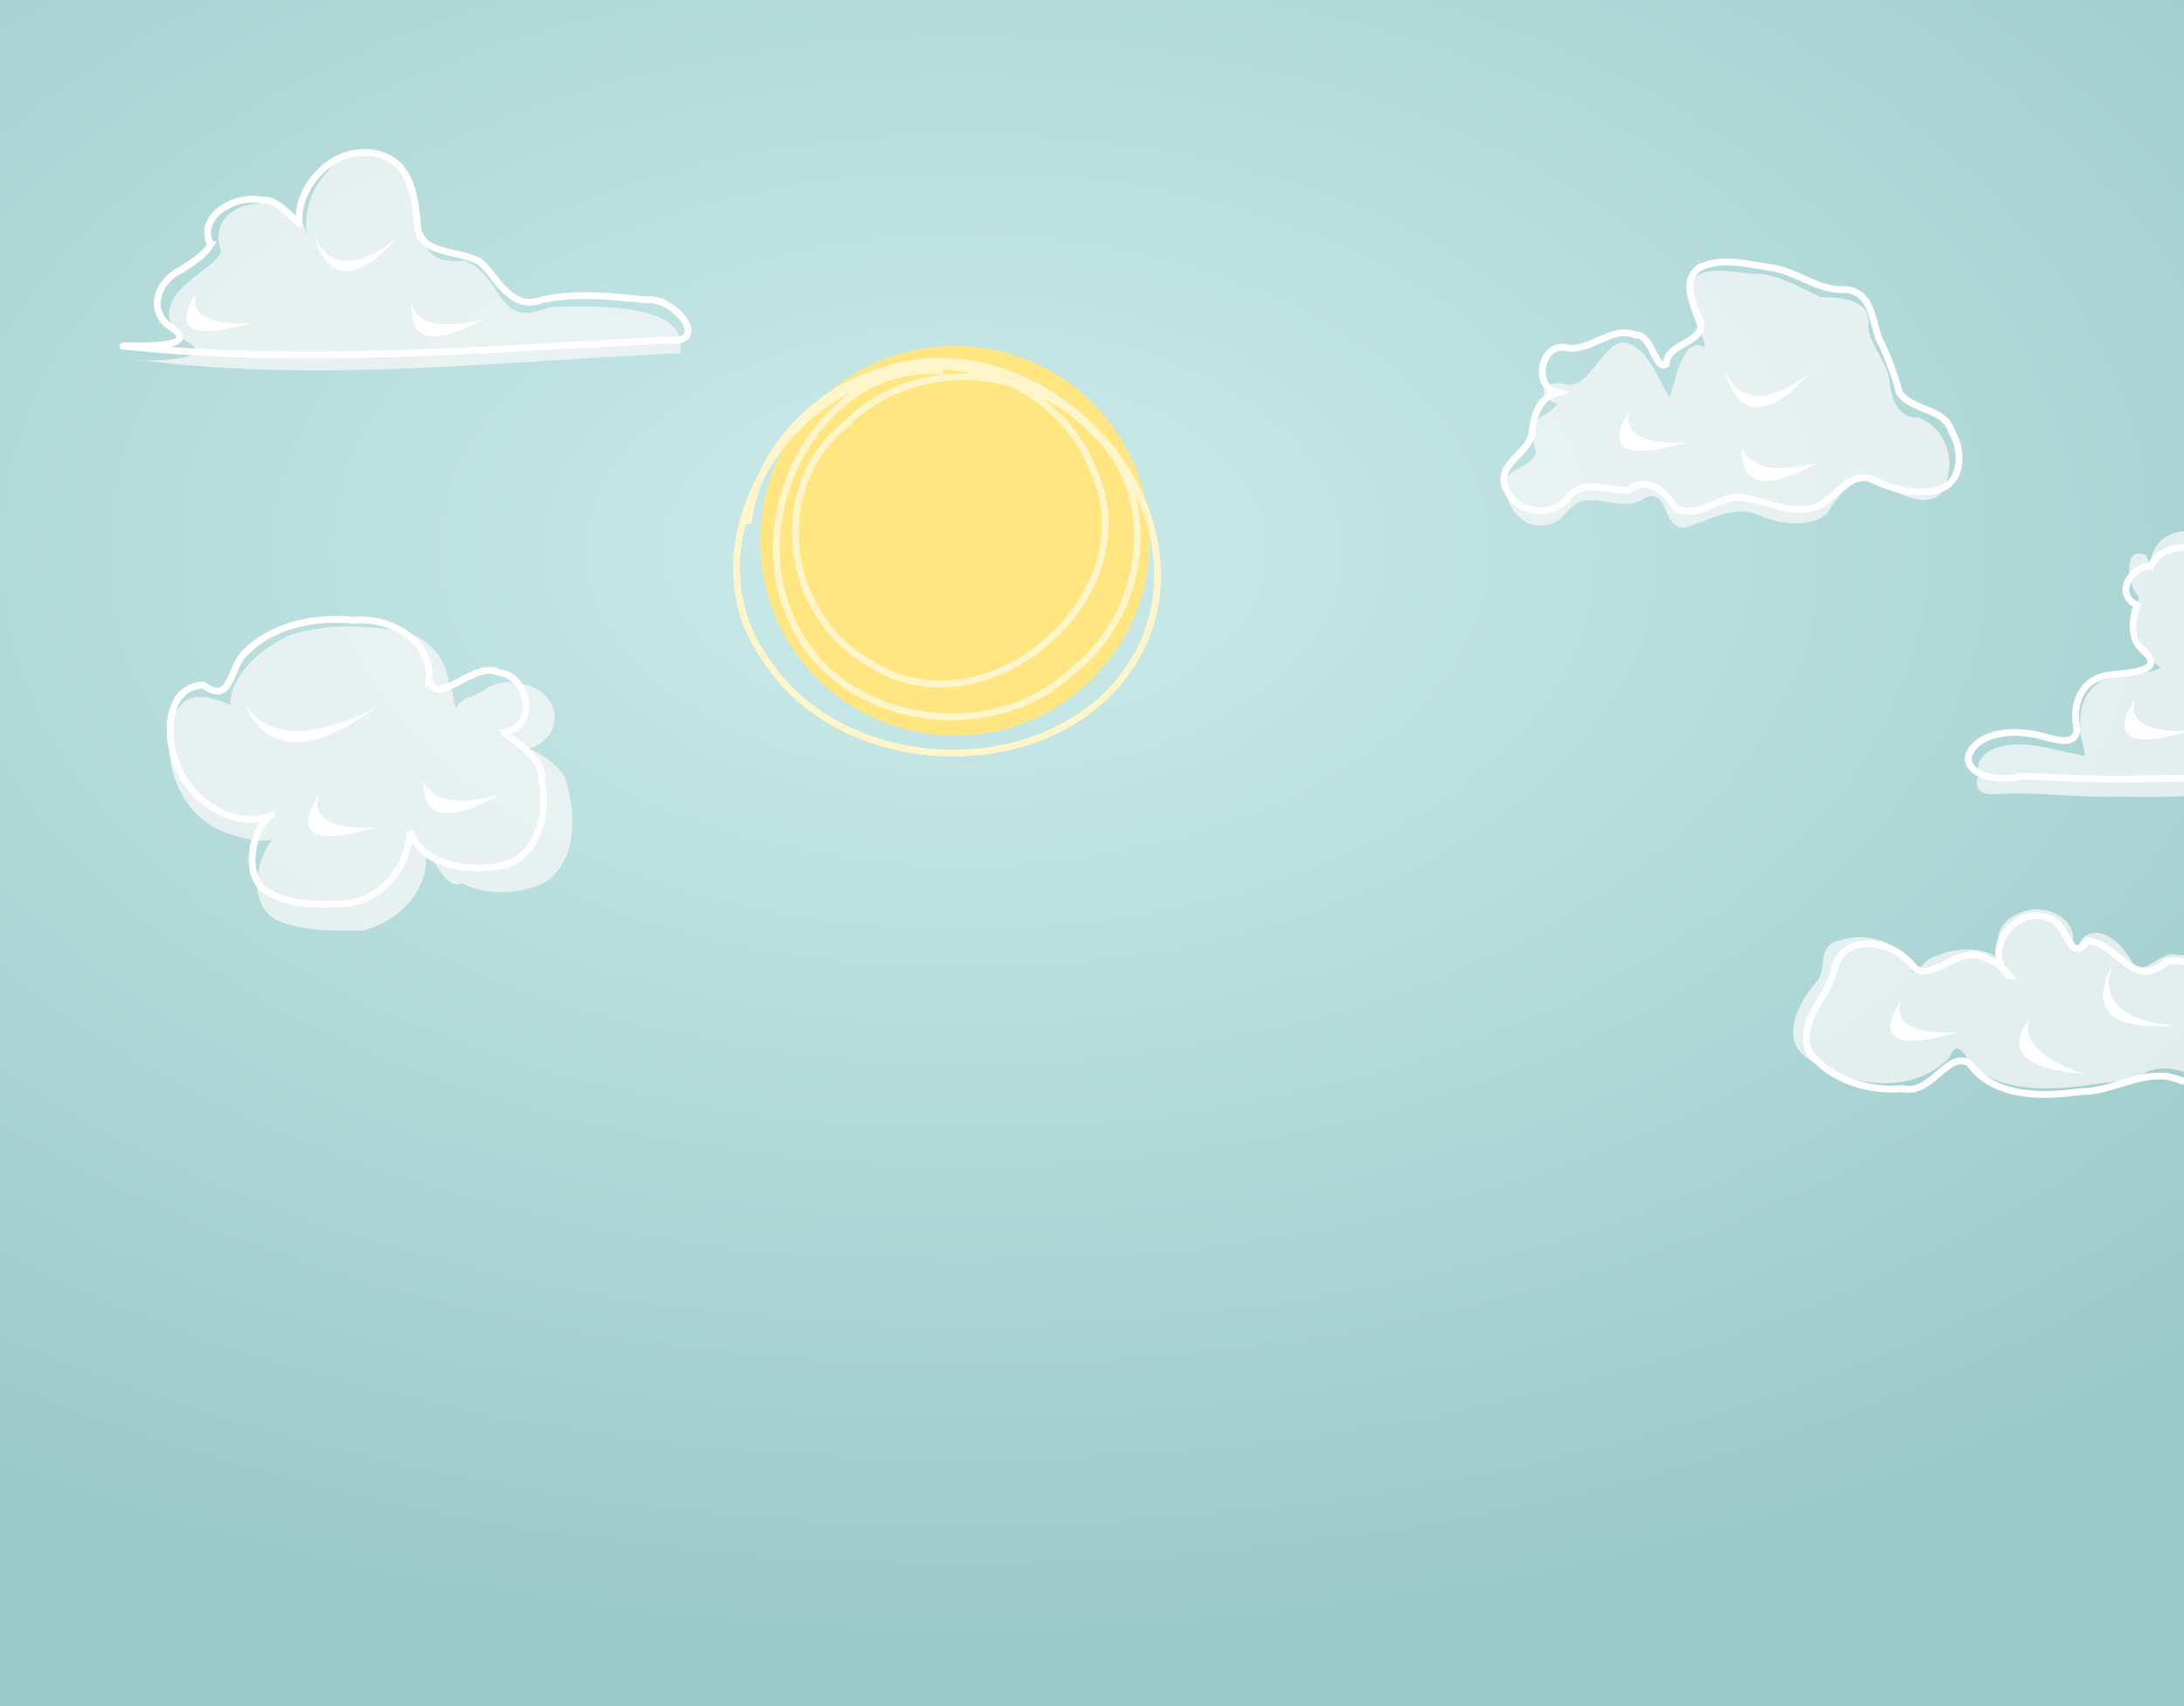 <?xml version="1.0" encoding="UTF-8" standalone="no"?>
<!-- Created with Inkscape (http://www.inkscape.org/) -->

<svg
   xmlns:dc="http://purl.org/dc/elements/1.1/"
   xmlns:cc="http://creativecommons.org/ns#"
   xmlns:rdf="http://www.w3.org/1999/02/22-rdf-syntax-ns#"
   xmlns:svg="http://www.w3.org/2000/svg"
   xmlns="http://www.w3.org/2000/svg"
   xmlns:xlink="http://www.w3.org/1999/xlink"
   xmlns:sodipodi="http://sodipodi.sourceforge.net/DTD/sodipodi-0.dtd"
   xmlns:inkscape="http://www.inkscape.org/namespaces/inkscape"
   width="1920"
   height="1500.182"
   id="svg5108"
   version="1.1"
   inkscape:version="0.47 r22583"
   sodipodi:docname="sky2.svgz"
   inkscape:export-filename="/home/yekcim/Bureau/sky2.png"
   inkscape:export-xdpi="90"
   inkscape:export-ydpi="90">
  <defs
     id="defs5110">
    <inkscape:perspective
       sodipodi:type="inkscape:persp3d"
       inkscape:vp_x="0 : 526.18109 : 1"
       inkscape:vp_y="0 : 1000 : 0"
       inkscape:vp_z="744.09448 : 526.18109 : 1"
       inkscape:persp3d-origin="372.04724 : 350.78739 : 1"
       id="perspective5116" />
    <inkscape:perspective
       id="perspective5051"
       inkscape:persp3d-origin="0.5 : 0.33333333 : 1"
       inkscape:vp_z="1 : 0.5 : 1"
       inkscape:vp_y="0 : 1000 : 0"
       inkscape:vp_x="0 : 0.5 : 1"
       sodipodi:type="inkscape:persp3d" />
    <radialGradient
       inkscape:collect="always"
       xlink:href="#linearGradient4855"
       id="radialGradient4863"
       cx="-807.382"
       cy="1737.015"
       fx="-807.382"
       fy="1737.015"
       r="1250"
       gradientTransform="matrix(1.28,0,0,0.768,2904.393,-991.43)"
       gradientUnits="userSpaceOnUse" />
    <linearGradient
       inkscape:collect="always"
       id="linearGradient4855">
      <stop
         style="stop-color:#ccebea;stop-opacity:1"
         offset="0"
         id="stop4857" />
      <stop
         style="stop-color:#9acac9;stop-opacity:1"
         offset="1"
         id="stop4859" />
    </linearGradient>
    <filter
       inkscape:collect="always"
       id="filter4102"
       color-interpolation-filters="sRGB">
      <feGaussianBlur
         inkscape:collect="always"
         stdDeviation="6.187"
         id="feGaussianBlur4104" />
    </filter>
    <filter
       color-interpolation-filters="sRGB"
       inkscape:collect="always"
       id="filter4094-8"
       x="-0.042"
       width="1.084"
       y="-0.106"
       height="1.211">
      <feGaussianBlur
         inkscape:collect="always"
         stdDeviation="8.465"
         id="feGaussianBlur4096-2" />
    </filter>
    <filter
       color-interpolation-filters="sRGB"
       inkscape:collect="always"
       id="filter4090-1"
       x="-0.041"
       width="1.082"
       y="-0.112"
       height="1.223">
      <feGaussianBlur
         inkscape:collect="always"
         stdDeviation="7.374"
         id="feGaussianBlur4092-7" />
    </filter>
    <filter
       color-interpolation-filters="sRGB"
       inkscape:collect="always"
       id="filter4086-2-9">
      <feGaussianBlur
         inkscape:collect="always"
         stdDeviation="7.71"
         id="feGaussianBlur4088-3-6" />
    </filter>
    <filter
       color-interpolation-filters="sRGB"
       inkscape:collect="always"
       id="filter4086-6">
      <feGaussianBlur
         inkscape:collect="always"
         stdDeviation="7.71"
         id="feGaussianBlur4088-6" />
    </filter>
  </defs>
  <sodipodi:namedview
     id="base"
     pagecolor="#ffffff"
     bordercolor="#666666"
     borderopacity="1.0"
     inkscape:pageopacity="0.0"
     inkscape:pageshadow="2"
     inkscape:zoom="0.45794443"
     inkscape:cx="1250"
     inkscape:cy="750.091"
     inkscape:document-units="px"
     inkscape:current-layer="g5553"
     showgrid="false"
     inkscape:window-width="1280"
     inkscape:window-height="951"
     inkscape:window-x="0"
     inkscape:window-y="24"
     inkscape:window-maximized="1" />
  <g
     inkscape:label="Calque 1"
     inkscape:groupmode="layer"
     id="layer1"
     transform="translate(772.857,223.443)">
    <g
       transform="translate(-1795.958,-82.053)"
       id="g5553">
      <rect
         y="-141.39"
         x="1023.101"
         height="1500.182"
         width="2500"
         id="rect4401-0"
         style="color:#000000;fill:url(#radialGradient4863);fill-opacity:1;stroke:none;stroke-width:6;marker:none;visibility:visible;display:inline;overflow:visible;enable-background:accumulate" />
      <g
         transform="matrix(1.286,0,0,1.286,2607.809,-203.411)"
         id="g3085">
        <path
           transform="matrix(1.076,0,0,1.076,50.614,-24.929)"
           sodipodi:type="arc"
           style="color:#000000;fill:#ffe680;fill-opacity:1;fill-rule:nonzero;stroke:none;stroke-width:6;marker:none;visibility:visible;display:inline;overflow:visible;filter:url(#filter4102);enable-background:accumulate"
           id="path2877"
           sodipodi:cx="-585.57281"
           sodipodi:cy="411.54666"
           sodipodi:rx="123.74369"
           sodipodi:ry="123.74369"
           d="m -461.829,411.547 c 0,68.342 -55.402,123.744 -123.744,123.744 -68.342,0 -123.744,-55.402 -123.744,-123.744 0,-68.342 55.402,-123.744 123.744,-123.744 68.342,0 123.744,55.402 123.744,123.744 z" />
        <path
           style="color:#000000;fill:none;stroke:#fff5cb;stroke-width:4.665;stroke-linecap:butt;stroke-linejoin:miter;stroke-miterlimit:4;stroke-opacity:1;stroke-dasharray:none;stroke-dashoffset:0;marker:none;visibility:visible;display:inline;overflow:visible;enable-background:accumulate"
           d="m -587.661,301.985 c -81.452,-7.527 -134.231,91.929 -106.477,162.202 26.93,79.04 138.308,97.866 196.073,41.778 48.846,-38.348 60.975,-119.166 12.759,-163.016 -43.94,-47.131 -124.568,-50.608 -170.048,-3.535 -51.969,42.963 -40.367,129.02 16.698,161.545 78.121,52.644 192.272,-43.905 154.413,-129.704 -23.584,-63.601 -104.635,-92.554 -163.321,-58.725 -66.684,30.293 -107.654,122.15 -61.576,185.943 57.423,90.312 219.49,87.041 260.941,-16.432 37.144,-101.436 -75.406,-212.283 -176.766,-181.646 -48.67,13.184 -90.128,55.126 -95.967,106.231"
           id="path2994" />
      </g>
      <g
         transform="translate(1024.139,-533.863)"
         id="g3190-5">
        <path
           style="color:#000000;fill:#f9f9f9;fill-opacity:0.728;fill-rule:nonzero;stroke:none;stroke-width:1px;marker:none;visibility:visible;display:inline;overflow:visible;filter:url(#filter4094-8);enable-background:accumulate"
           d="m 193.352,613.363 c -17.156,-49.346 68.117,-57.476 75.888,-12.586 -9.923,-44.925 42.024,-101.031 83.52,-62.121 25.772,31.155 -2.516,89.119 54.754,82.922 35.101,14.635 27.496,61.1 74.035,40.94 35.305,-0.945 125.526,-5.742 114.887,40.48 -155.139,7.029 -311.999,25.789 -467.43,6.909 -65.014,-3.549 88.827,8.106 27.008,-20.991 -30.289,-39.571 30.833,-56.071 37.339,-75.552 z"
           id="path3089-9" />
        <path
           style="color:#000000;fill:none;stroke:#ffffff;stroke-width:6;stroke-linecap:butt;stroke-linejoin:miter;stroke-miterlimit:4;stroke-opacity:1;stroke-dasharray:none;stroke-dashoffset:0;marker:none;visibility:visible;display:inline;overflow:visible;enable-background:accumulate"
           d="m 184.163,607.581 c -12.364,-24.075 20.281,-44.506 45.259,-39.083 15.662,-2.666 35.91,27.583 32.63,19.791 -2.947,-32.349 31.703,-70.779 70.635,-59.986 28.708,8.625 30.686,38.137 33.281,60.576 0.326,28.781 35.51,22.46 54.95,33.866 15.412,13.221 26.593,43.812 54.81,33.244 29.468,-6.343 60.779,-3.059 90.607,0.16 24.871,-3.855 59.538,39.494 18.591,35.402 -159.043,7.637 -319.022,22.187 -477.952,5.141 -0.183,-0.857 71.412,3.987 43.61,-15.705 -22.351,-13.18 -14.358,-40.769 7.001,-50.857 9.686,-6.634 20.655,-12.702 26.578,-22.551 z"
           id="path3089-0-4" />
        <path
           id="path2875-0-3"
           d="m 360.891,660.335 c -1.054,15.675 3.162,41.277 49.011,19.855 45.849,-21.422 -36.363,18.287 -49.011,-19.855 z"
           style="fill:#ffffff;fill-opacity:1;stroke:none" />
        <path
           sodipodi:nodetypes="csc"
           style="fill:#ffffff;fill-opacity:1;stroke:none"
           d="m 275.015,598.453 c 5.843,22.273 22.238,56.126 67.763,8.93 45.01,-46.662 -41.317,58.512 -67.763,-8.93 z"
           id="path2873-8-7" />
        <path
           id="path2871-9-8"
           d="m 171.248,650.5 c -10.125,15.451 -21.467,41.95 31.234,30.279 52.701,-11.671 -42.559,10.554 -31.234,-30.279 z"
           style="fill:#ffffff;fill-opacity:1;stroke:none" />
      </g>
      <g
         id="g4075-2"
         transform="translate(2806.355,485.225)">
        <path
           style="color:#000000;fill:#f9f9f9;fill-opacity:0.728;fill-rule:nonzero;stroke:none;stroke-width:1px;marker:none;visibility:visible;display:inline;overflow:visible;filter:url(#filter4090-1);enable-background:accumulate"
           d="m -18.399,224.776 c -13.748,-13.116 -11.778,-38.736 6.66,-46.717 17.357,-10.438 45.435,-4.837 50.839,16.487 0.3,8.336 2.134,18.124 6.888,5.495 15.015,-17.328 37.554,3.609 44.602,18.605 10.234,16.399 25.168,-10.934 40.927,-5.534 21.563,-1.532 45.088,12.405 48.17,34.555 -2.264,10.279 -4.748,25.015 11.166,19.611 18.983,2.838 39.248,21.32 32.191,41.573 -7.48,21.365 -35.29,27.586 -54.653,18.865 -20.274,-6.657 -41.535,-20.694 -63.502,-12.279 -16.311,10.044 -36.498,8.75 -54.759,12.396 -32.911,4.007 -70.867,5.869 -98.046,-16.108 -7.417,-7.834 -14.139,-27.335 -21.508,-8.617 -25.164,27.141 -68.091,27.234 -100.559,14.068 -12.337,-5.75 -26.228,-11.743 -33.958,-23.278 -8.867,-19.908 4.389,-41.099 16.697,-56.371 11.516,-10.552 -0.227,-32.907 20.87,-37.273 22.556,-7.685 54.136,0.034 63.35,23.617 0.726,14.238 12.564,-10.04 22.004,-9.973 19.523,-8.932 50.146,-9.527 62.619,10.878 z"
           id="path3969-8" />
        <path
           style="color:#000000;fill:none;stroke:#ffffff;stroke-width:6;stroke-linecap:butt;stroke-linejoin:miter;stroke-miterlimit:4;stroke-opacity:1;stroke-dasharray:none;stroke-dashoffset:0;marker:none;visibility:visible;display:inline;overflow:visible;enable-background:accumulate"
           d="m -17.634,231.131 c -24.039,-23.097 7.419,-62.743 35.334,-50.445 18.178,4.507 17.483,41.925 34.494,19.727 27.585,2.794 39.369,44.723 69.721,18.091 29.78,-4.535 49.793,27.229 49.513,51.18 24.786,4.363 56.091,32.825 30.377,57.322 -25.53,23.702 -54.302,-3.152 -80.936,-7.383 -26.039,-2.581 -48.798,13.683 -74.941,13.526 -33.588,4.496 -75.745,5.979 -98.273,-25.219 -19.173,-10.686 -32.849,28.607 -58.158,22.59 -29.615,2.56 -63.785,-7.212 -82.181,-32.417 -11.35,-28.15 18.03,-48.405 22.447,-74.099 9.226,-32.195 52.362,-23.042 68.445,-1.525 15.06,18.363 42.274,-22.773 66.75,-5.245 7.126,2.395 13.621,7.057 17.408,13.897 z"
           id="path3969-9-8" />
        <path
           id="path2875-1-7"
           d="M 0.483,269.672 C -9.588,282.88 -20.848,307.89 31.73,315.539 84.307,323.188 -10.727,310.616 0.483,269.672 z"
           style="fill:#ffffff;fill-opacity:1;stroke:none" />
        <path
           sodipodi:nodetypes="csc"
           style="fill:#ffffff;fill-opacity:1;stroke:none"
           d="m 74.755,219.499 c -11.845,21.254 -24.155,59.002 44.821,55.91 68.196,-3.057 -74.055,14.788 -44.821,-55.91 z"
           id="path2873-2-6" />
        <path
           id="path2871-4-0"
           d="m -112.336,253.434 c -10.614,16.336 -22.503,44.353 32.741,32.013 55.244,-12.34 -44.613,11.158 -32.741,-32.013 z"
           style="fill:#ffffff;fill-opacity:1;stroke:none" />
      </g>
      <g
         transform="translate(3036.403,-610.717)"
         id="g4278-4">
        <path
           style="color:#000000;fill:#f9f9f9;fill-opacity:0.728;fill-rule:nonzero;stroke:none;stroke-width:1px;marker:none;visibility:visible;display:inline;overflow:visible;filter:url(#filter4086-2-9);enable-background:accumulate"
           d="m -1118.113,1213.671 c -24.616,-24.874 -37.134,-117.025 15.636,-93.245 9.593,16.693 11.2,39.254 12.096,5.984 14.197,-67.04 109.115,-80.725 144.51,-23.267 18.436,15.716 27.464,81.079 18.337,76.234 -8.247,-47.39 45.907,-109.04 93.865,-80.167 41.855,30.887 43.839,95.442 15.575,136.099 42.345,-18.992 109.243,-17.428 136.74,27.438 21.552,55.029 19.395,119.237 -0.885,174.199 4.6,25.524 -64.706,53.994 -20.624,28.944 83.942,-17.718 179.082,-1.511 245.467,55.042 26.488,15.368 39.284,79.9 62.943,31.26 37.286,-20.179 88.287,-20.697 124.796,1.781 30.734,20.697 44.606,83.45 28.623,106.565 -34.036,-22.194 -78.559,-21.871 -118.055,-27.968 -87.694,-8.619 -175.986,-14.297 -264.05,-7.894 -60.956,22.771 -127.961,16.934 -191.906,22.607 -114.046,4.714 -227.894,14.677 -342.179,10.433 -84.663,3.392 -168.662,-8.838 -253.347,-6.481 -34.334,1.337 -77.224,9.007 -63.47,-40.347 -8.518,-54.173 47.559,-69.325 89.739,-69.241 46.38,-0.684 90.477,15.808 135.817,22.921 26.122,17.067 -7.658,-53.803 1.649,-60.567 -7.215,-48.758 19.205,-104.59 72.105,-111.696 31.886,-10.395 87.254,-7.543 105.231,-21.744 -44.282,-29.657 -62.791,-85.224 -52.611,-136.485 1.012,-6.859 2.348,-13.671 3.998,-20.405 z"
           id="path4106-9"
           transform="matrix(0.397,0,0,0.395,310.828,514.851)" />
        <path
           style="color:#000000;fill:none;stroke:#ffffff;stroke-width:6;stroke-linecap:butt;stroke-linejoin:miter;stroke-miterlimit:4;stroke-opacity:1;stroke-dasharray:none;stroke-dashoffset:0;marker:none;visibility:visible;display:inline;overflow:visible;enable-background:accumulate"
           d="m -135.011,1001.231 c -20.881,-10.969 -2.557,-35.104 12.62,-34.289 9.258,-21.729 49.773,-21.089 60.901,-1.23 6.562,5.434 4.244,25.984 6.602,8.691 9.052,-21.877 55.356,-15.76 50.377,8.673 -5.448,14.263 1.598,29.709 21.464,21.665 27.704,1.915 37.018,26.544 33.672,46.349 3.969,13.556 -11.921,35.536 -15.861,38.286 30.343,-8.777 63.596,-1.7 91.338,10.019 12.475,16.106 36.986,28.138 56.045,12.753 22.944,-3.611 49.943,13.265 46.11,33.791 -18.94,16.641 -45.866,-8.982 -69.58,-2.06 -39.438,-2.887 -79.542,-3.74 -118.418,3.404 -63.376,5.098 -127.132,6.329 -190.757,7.043 -28.512,-0.2 -57.004,-1.27 -85.464,-2.673 -16.36,4.34 -44.085,2.389 -47.235,-14.849 3.099,-20.117 32.154,-26.225 52.558,-22.569 14.092,0.224 41.672,16.293 43.276,-4.213 -4.081,-18.333 1.129,-41.989 26.296,-46.975 16.224,-2.463 54.657,-2.362 31.596,-22.103 -12.052,-10.778 -8.986,-26.626 -5.541,-39.714 z"
           id="path4106-4-1" />
        <path
           id="path2875-18-2"
           d="m -10.951,1105.14 c -1.105,16.573 3.315,43.642 51.376,20.992 48.061,-22.649 -38.117,19.335 -51.376,-20.992 z"
           style="fill:#ffffff;fill-opacity:1;stroke:none" />
        <path
           sodipodi:nodetypes="csc"
           style="fill:#ffffff;fill-opacity:1;stroke:none"
           d="m -53.703,1019.988 c 6.125,23.548 23.311,59.34 71.033,9.442 47.182,-49.335 -43.311,61.863 -71.033,-9.442 z"
           id="path2873-6-2" />
        <path
           id="path2871-43-2"
           d="m -136.643,1084.285 c -10.614,16.336 -22.503,44.353 32.741,32.013 55.244,-12.34 -44.613,11.158 -32.741,-32.013 z"
           style="fill:#ffffff;fill-opacity:1;stroke:none" />
      </g>
      <g
         transform="translate(919.169,-493.713)"
         id="g4285-4">
        <path
           style="color:#000000;fill:#f9f9f9;fill-opacity:0.728;fill-rule:nonzero;stroke:none;stroke-width:1px;marker:none;visibility:visible;display:inline;overflow:visible;filter:url(#filter4086-2-9);enable-background:accumulate"
           d="m 472.878,1125.283 c 2.143,-73.006 -56,-132.538 -128.457,-135.67 -76.42,-8.885 -154.563,-12.585 -228.521,14.943 -60.054,27.53 -129.273,90.137 -126.949,153.872 -20.94,-11.999 -64.442,-26.288 -95.017,-13.258 -36.562,25.882 -43.801,68.802 -39.775,110.486 0.816,83.329 54.167,167.463 137.002,190.035 36.225,12.751 103.766,29.511 121.534,-13.258 -23.742,3.857 -50.53,48.621 -57.452,79.549 -16.79,49.014 -5.592,114.257 50.823,130.373 56.302,19.218 115.675,18.093 174.567,17.678 76.406,-18.11 145.937,-84.022 141.421,-166.422 -4.873,-59.395 33.114,84.388 79.55,60.356 58.485,32.095 139.181,22.158 185.616,-2.21 67.661,-46.741 68.356,-148.024 46.404,-218.761 -2.423,-39.786 -93.277,-90.13 -92.808,-77.34 28.479,-1.911 62.313,-27.98 64.082,-57.452 12.679,-46.94 -34.516,-85.327 -77.34,-88.388 -28.005,-7.604 -60.296,0.941 -77.34,15.468 -21.883,13.084 -53.595,18.874 -59.662,37.565 -6.661,7.218 -7.25,-40.613 -13.258,-39.775 -3.673,-2.933 -4.62,8.955 -4.419,2.21 z"
           id="path4108-6"
           transform="matrix(0.397,0,0,0.395,310.828,514.851)" />
        <path
           style="color:#000000;fill:none;stroke:#ffffff;stroke-width:6;stroke-linecap:butt;stroke-linejoin:miter;stroke-miterlimit:4;stroke-opacity:1;stroke-dasharray:none;stroke-dashoffset:0;marker:none;visibility:visible;display:inline;overflow:visible;enable-background:accumulate"
           d="m 481.215,949.711 c 2.118,-35.346 -35.441,-55.197 -66.343,-52.063 -34.91,-3.516 -73.068,4.142 -97.676,30.924 -11.032,12.975 -10.885,43.626 -34.279,26.081 -33.332,0.911 -33.785,45.757 -23.733,68.731 10.901,33.243 53.116,60.982 85.963,44.27 -16.5,6.429 -29.197,48.23 -10.028,65.916 21.335,16.177 51.211,14.028 76.506,12.952 30.19,-5.449 51.084,-33.196 52.958,-63.216 10.397,29.517 48.079,34.932 74.928,30.987 36.277,-3.633 47.122,-45.416 40.589,-76.061 2.234,-20.645 -27.908,-36.194 -32.676,-42.059 29.372,-4.901 22.009,-49.702 -5.209,-52.644 -21.234,-11.143 -55.209,32.562 -61,6.181 z"
           id="path4108-5-0" />
        <path
           id="path2875-18-0-2"
           d="m 476.371,1037.744 c -1.105,16.573 3.315,43.642 51.376,20.992 48.061,-22.649 -38.117,19.335 -51.376,-20.992 z"
           style="fill:#ffffff;fill-opacity:1;stroke:none" />
        <path
           sodipodi:nodetypes="csc"
           style="fill:#ffffff;fill-opacity:1;stroke:none"
           d="m 318.714,970.269 c 9.331,23.548 35.514,59.34 108.217,9.442 71.881,-49.335 -65.983,61.863 -108.217,-9.442 z"
           id="path2873-6-7-3" />
        <path
           id="path2871-43-8-9"
           d="m 383.824,1052.244 c -10.614,16.336 -22.503,44.353 32.741,32.013 55.244,-12.34 -44.613,11.158 -32.741,-32.013 z"
           style="fill:#ffffff;fill-opacity:1;stroke:none" />
      </g>
      <g
         transform="translate(2332.161,-279.622)"
         id="g3078-8">
        <path
           style="fill:#f9f9f9;fill-opacity:0.728;stroke:none;filter:url(#filter4086-6)"
           d="m 60.218,493.398 c -20.924,-6.509 -13.964,-22.778 9.669,-16.935 17.653,2.63 29.907,-34.67 46.32,-36.903 19.404,-1.631 32.441,30.507 39.878,44.047 13.202,20.964 4.944,17.479 2.583,4.321 4.842,-12.756 10.439,-51.377 28.175,-45.619 10.474,6.573 -11.11,-29.433 -4.437,-20.092 -7.965,-14.6 -13.674,-41.399 10.115,-45.177 16.096,-2.248 32.193,1.98 48.28,2.285 18.248,2.808 34.106,12.366 50.399,20.029 17.041,0.423 44.506,1.433 42.152,24.044 0.475,18.995 17.361,32.62 18.864,50.848 1.212,13.56 7.428,32.375 25.169,30.969 27.09,10.825 35.25,43.827 18.751,68.098 -16.71,12.067 -35.471,-3.322 -54.05,-7.516 -14.58,-17.178 -36.825,8.85 -45.232,24.541 -18.965,13.832 -44.955,7.638 -64.726,-1.148 -21.093,-5.244 -40.424,7.338 -59.662,12.936 -20.953,1.825 -13.627,-35.272 -35.363,-26.188 -15.959,11.326 -33.68,0.935 -51.161,2.291 -15.644,0.306 -18.885,19.483 -34.223,21.104 -19.471,5.745 -34.075,-12.333 -37.112,-28.428 -6.802,-21.542 23.512,-19.749 26.821,-35.462 -4.001,-12.756 -6.761,-26.582 9.171,-33.376 3.509,-2.552 7.07,-5.187 9.618,-8.668 z"
           id="path2826-6"
           sodipodi:nodetypes="ccccccccccccccccccccccccc" />
        <path
           style="fill:none;stroke:#ffffff;stroke-width:6"
           d="m 59.681,483.301 c -21.74,-4.934 -13.861,-45.069 8.547,-39.216 21.501,3.478 39.338,-20.035 60.902,-11.255 14.422,-0.693 16.819,32.262 26.597,25.59 0.7,-19.11 31.366,-17.303 30.695,-36.056 -6.252,-14.733 -18.338,-37.069 -1.247,-48.991 19.946,-9.42 42.84,-2.626 63.549,0.306 22.187,3.44 39.943,19.946 63.121,19.141 23.29,0.295 24.992,25.03 30.343,41.91 8.142,15.602 13.992,32.168 18.73,49.117 11.799,16.076 40.053,12.902 46.036,34.379 9.731,15.742 9.643,43.719 -11.155,50.2 -21.292,6.71 -43.447,-1.128 -62.638,-10.111 -22.886,-2.897 -32.051,26.478 -54.031,27.286 -21.24,3.358 -40.564,-9.433 -61.296,-10.293 -18.189,1.685 -34.872,18.442 -53.627,10.224 C 155.946,570.381 138.351,555.976 122.551,569.169 104.794,570.014 80.062,558.207 68.278,577.402 54.085,593.095 24.972,589.673 16.061,569.952 2.78,546.622 36.621,537.18 37.848,517.763 39.279,503.108 44.448,487.829 59.681,483.301 z"
           id="path2826-0-8" />
        <path
           style="fill:#ffffff;fill-opacity:1;stroke:none"
           d="m 222.628,531.423 c -1.105,16.573 3.315,43.642 51.376,20.992 48.061,-22.65 -38.117,19.335 -51.376,-20.992 z"
           id="path2875-6" />
        <path
           id="path2873-9"
           d="m 206.392,461.739 c 6.125,23.548 23.311,59.34 71.033,9.442 47.182,-49.335 -43.311,61.863 -71.033,-9.442 z"
           style="fill:#ffffff;fill-opacity:1;stroke:none"
           sodipodi:nodetypes="csc" />
        <path
           style="fill:#ffffff;fill-opacity:1;stroke:none"
           d="m 123.453,499.52 c -10.614,16.336 -22.503,44.353 32.741,32.013 55.244,-12.34 -44.613,11.158 -32.741,-32.013 z"
           id="path2871-7" />
      </g>
    </g>
  </g>
</svg>
